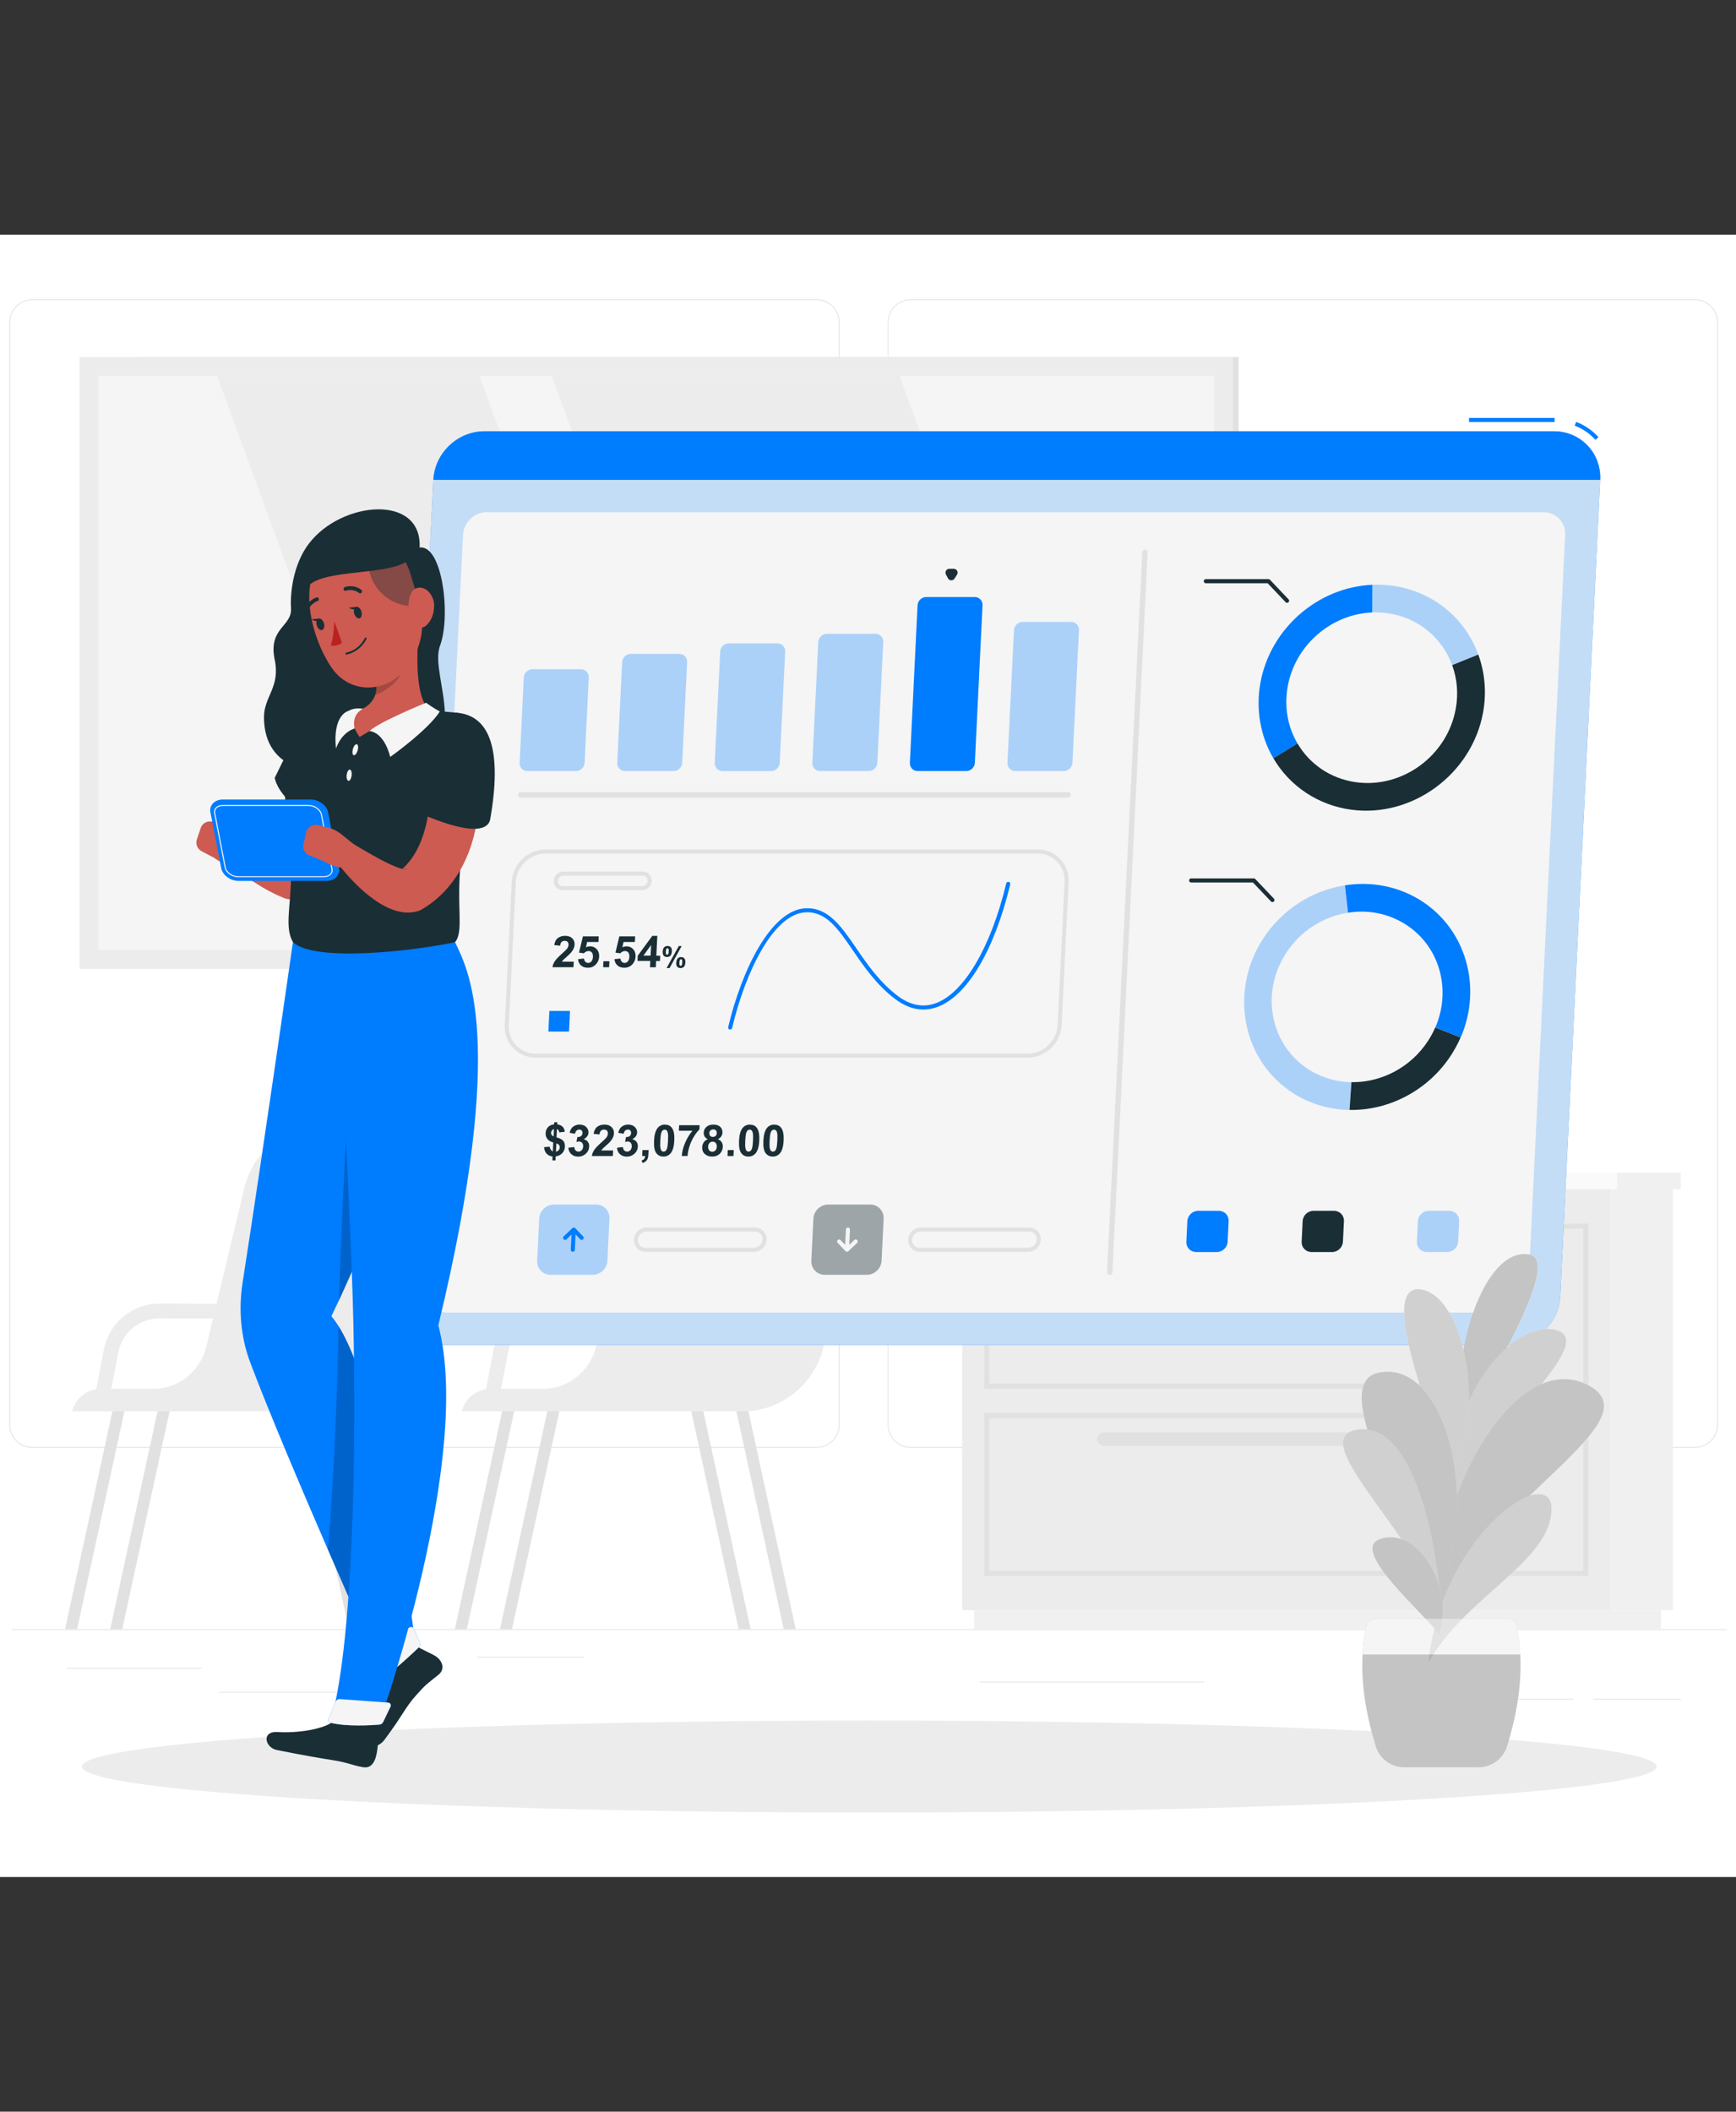 <svg width="296" height="360" viewBox="0 0 296 360" fill="none" xmlns="http://www.w3.org/2000/svg">
<rect x="0" y="0" width="296" height="360" fill="#333333" stroke="none"/>
<g clip-path="url(#clip0_7018_256053)">
<path d="M296 40H0V320H296V40Z" fill="white"/>
<path d="M294.43 277.73H2.02V277.9H294.43V277.73Z" fill="#E7E7E7"/>
<path d="M34.367 284.32H11.438V284.49H34.367V284.32Z" fill="#E7E7E7"/>
<path d="M99.637 282.439H81.367V282.609H99.637V282.439Z" fill="#E7E7E7"/>
<path d="M69.206 288.41H37.406V288.58H69.206V288.41Z" fill="#E7E7E7"/>
<path d="M286.63 289.59H271.68V289.76H286.63V289.59Z" fill="#E7E7E7"/>
<path d="M268.32 289.59H246.18V289.76H268.32V289.59Z" fill="#E7E7E7"/>
<path d="M205.236 286.67H167.066V286.84H205.236V286.67Z" fill="#E7E7E7"/>
<path d="M139.228 246.85H5.528C3.348 246.85 1.578 245.08 1.578 242.9V54.95C1.578 52.77 3.348 51 5.528 51H139.228C141.408 51 143.178 52.77 143.178 54.95V242.89C143.178 245.07 141.408 246.84 139.228 246.84V246.85ZM5.528 51.17C3.448 51.17 1.748 52.87 1.748 54.95V242.89C1.748 244.97 3.448 246.67 5.528 246.67H139.228C141.308 246.67 143.008 244.97 143.008 242.89V54.95C143.008 52.87 141.308 51.17 139.228 51.17H5.528Z" fill="#E7E7E7"/>
<path d="M288.998 246.85H155.298C153.118 246.85 151.348 245.08 151.348 242.9V54.95C151.348 52.77 153.118 51 155.298 51H288.998C291.178 51 292.948 52.77 292.948 54.95V242.89C292.948 245.07 291.178 246.84 288.998 246.84V246.85ZM155.288 51.17C153.208 51.17 151.508 52.87 151.508 54.95V242.89C151.508 244.97 153.208 246.67 155.288 246.67H288.988C291.068 246.67 292.768 244.97 292.768 242.89V54.95C292.768 52.87 291.068 51.17 288.988 51.17H155.288Z" fill="#E7E7E7"/>
<path d="M23.848 165.17L211.188 165.17V60.87L23.848 60.87V165.17Z" fill="#E1E1E1"/>
<path d="M13.558 165.17L210.238 165.17V60.87L13.558 60.87V165.17Z" fill="#ECECEC"/>
<path d="M207.02 161.96V64.09L16.77 64.09V161.96H207.02Z" fill="#F5F5F5"/>
<path d="M129.99 161.96L94.07 64.09H153.35L189.27 161.96H129.99Z" fill="#ECECEC"/>
<path d="M72.928 161.96L37.008 64.09H81.728L117.648 161.96H72.928Z" fill="#ECECEC"/>
<path d="M274.59 274.488H285.25V202.728H274.59V274.488Z" fill="#F0F0F0"/>
<path d="M166.107 277.729H283.207V274.499H166.107V277.729Z" fill="#F0F0F0"/>
<path d="M274.589 202.738H164.059V274.498H274.589V202.738Z" fill="#ECECEC"/>
<path d="M275.69 202.738H286.59V199.918H275.69V202.738Z" fill="#F0F0F0"/>
<path d="M275.699 199.908H162.719V202.728H275.699V199.908Z" fill="#FAFAFA"/>
<path d="M270.83 236.748H167.82V208.588H270.83V236.748ZM168.69 235.878H269.96V209.458H168.69V235.878Z" fill="#E1E1E1"/>
<path d="M270.83 268.649H167.82V240.879H270.83V268.649ZM168.69 267.779H269.96V241.749H168.69V267.779Z" fill="#E1E1E1"/>
<path d="M188.248 214.198H250.398C251.028 214.198 251.548 213.678 251.548 213.048C251.548 212.418 251.028 211.898 250.398 211.898H188.248C187.618 211.898 187.098 212.418 187.098 213.048C187.098 213.678 187.618 214.198 188.248 214.198Z" fill="#E1E1E1"/>
<path d="M188.248 246.488H250.398C251.028 246.488 251.548 245.967 251.548 245.337C251.548 244.707 251.028 244.188 250.398 244.188H188.248C187.618 244.188 187.098 244.707 187.098 245.337C187.098 245.967 187.618 246.488 188.248 246.488Z" fill="#E1E1E1"/>
<path d="M73.166 191.67H55.276C48.906 191.67 43.156 196.25 41.656 202.53L36.926 222.27L27.216 222.24H27.186C22.556 222.24 18.576 225.53 17.706 230.08L16.416 236.84C14.466 237.12 12.786 238.61 12.316 240.59H60.316C66.686 240.59 72.426 236.01 73.926 229.74L80.716 201.39C81.936 196.31 78.326 191.67 73.176 191.67H73.166ZM26.156 236.78H18.976L20.176 230.55C20.816 227.2 23.756 224.76 27.176 224.76H27.206L36.316 224.79L35.166 229.6C34.176 233.75 30.376 236.78 26.156 236.78Z" fill="#ECECEC"/>
<path d="M59.105 240.59H61.156L69.225 277.73H67.175L59.105 240.59Z" fill="#E1E1E1"/>
<path d="M51.406 240.59H53.456L61.526 277.73H59.476L51.406 240.59Z" fill="#E1E1E1"/>
<path d="M21.218 240.59H19.168L11.098 277.73H13.148L21.218 240.59Z" fill="#E1E1E1"/>
<path d="M28.917 240.59H26.867L18.797 277.73H20.847L28.917 240.59Z" fill="#E1E1E1"/>
<path d="M139.62 191.67H121.73C115.36 191.67 109.61 196.25 108.11 202.53L103.38 222.27L93.669 222.24H93.639C89.01 222.24 85.029 225.53 84.159 230.08L82.87 236.84C80.919 237.12 79.24 238.61 78.769 240.59H126.77C133.14 240.59 138.88 236.01 140.38 229.74L147.17 201.39C148.39 196.31 144.78 191.67 139.63 191.67H139.62ZM92.609 236.78H85.43L86.629 230.55C87.269 227.2 90.21 224.76 93.629 224.76H93.659L102.77 224.79L101.62 229.6C100.63 233.75 96.829 236.78 92.609 236.78Z" fill="#ECECEC"/>
<path d="M125.559 240.59H127.609L135.679 277.73H133.629L125.559 240.59Z" fill="#E1E1E1"/>
<path d="M117.867 240.59H119.917L127.987 277.73H125.937L117.867 240.59Z" fill="#E1E1E1"/>
<path d="M87.679 240.59H85.629L77.559 277.73H79.609L87.679 240.59Z" fill="#E1E1E1"/>
<path d="M95.37 240.59H93.32L85.25 277.73H87.3L95.37 240.59Z" fill="#E1E1E1"/>
<path d="M224.5 199.878H257.93L260.65 170.068H227.21L224.5 199.878Z" fill="#ECECEC"/>
<path d="M223.359 199.878H256.799L259.509 170.068H226.069L223.359 199.878Z" fill="#F0F0F0"/>
<path d="M253.801 196.579L255.911 173.369H229.071L226.961 196.579H253.801Z" fill="#F5F5F5"/>
<path d="M216.746 178.107L214.766 199.877H230.796L232.776 178.107H216.746Z" fill="#ECECEC"/>
<path d="M215.917 178.107L213.938 199.877H229.967L231.947 178.107H215.917Z" fill="#F0F0F0"/>
<path d="M218.106 180.518L216.566 197.468H227.776L229.316 180.518H218.106Z" fill="#F5F5F5"/>
<path d="M148.219 309C222.363 309 282.469 305.49 282.469 301.16C282.469 296.83 222.363 293.32 148.219 293.32C74.075 293.32 13.969 296.83 13.969 301.16C13.969 305.49 74.075 309 148.219 309Z" fill="#ECECEC"/>
<path d="M257.35 229.28H74.95C70.4 229.28 66.86 225.56 67.08 221L73.89 81.799C74.11 77.249 78.02 73.519 82.57 73.519H264.97C269.52 73.519 273.06 77.24 272.84 81.799L266.03 221C265.81 225.55 261.9 229.28 257.35 229.28Z" fill="#007CFF"/>
<g opacity="0.8">
<path d="M257.35 229.28H74.95C70.4 229.28 66.86 225.56 67.08 221L73.89 81.799C74.11 77.249 78.02 73.519 82.57 73.519H264.97C269.52 73.519 273.06 77.24 272.84 81.799L266.03 221C265.81 225.55 261.9 229.28 257.35 229.28Z" fill="#F5F5F5"/>
</g>
<path d="M272.04 74.99C271.07 73.92 269.85 73.08 268.5 72.57L268.75 71.92C270.2 72.48 271.51 73.38 272.55 74.52L272.04 74.99Z" fill="#007CFF"/>
<path d="M265.07 71.25H250.48V71.94H265.07V71.25Z" fill="#007CFF"/>
<path d="M264.981 73.529H82.571C78.021 73.529 74.111 77.249 73.891 81.809H272.841C273.061 77.259 269.521 73.529 264.971 73.529H264.981Z" fill="#007CFF"/>
<path d="M72.649 219.9L78.949 91.19C79.049 89.06 80.869 87.32 82.999 87.32H263.189C265.319 87.32 266.969 89.05 266.869 91.19L260.569 219.9C260.469 222.03 258.649 223.77 256.519 223.77H76.329C74.199 223.77 72.549 222.04 72.649 219.9Z" fill="#F5F5F5"/>
<g opacity="0.3">
<path d="M98.21 131.45H89.93C89.159 131.45 88.559 130.82 88.6 130.05L89.309 115.49C89.35 114.72 90.01 114.09 90.779 114.09H99.059C99.829 114.09 100.43 114.72 100.39 115.49L99.68 130.05C99.639 130.82 98.98 131.45 98.21 131.45Z" fill="#007CFF"/>
</g>
<g opacity="0.3">
<path d="M114.85 131.45H106.57C105.8 131.45 105.2 130.82 105.24 130.05L106.08 112.88C106.12 112.11 106.78 111.48 107.55 111.48H115.83C116.6 111.48 117.2 112.11 117.16 112.88L116.32 130.05C116.28 130.82 115.62 131.45 114.85 131.45Z" fill="#007CFF"/>
</g>
<g opacity="0.3">
<path d="M131.479 131.452H123.199C122.429 131.452 121.829 130.822 121.869 130.052L122.799 111.082C122.839 110.312 123.499 109.682 124.269 109.682H132.549C133.319 109.682 133.919 110.312 133.879 111.082L132.949 130.052C132.909 130.822 132.249 131.452 131.479 131.452Z" fill="#007CFF"/>
</g>
<g opacity="0.3">
<path d="M148.12 131.451H139.84C139.07 131.451 138.47 130.821 138.51 130.051L139.52 109.451C139.56 108.681 140.22 108.051 140.99 108.051H149.27C150.04 108.051 150.64 108.681 150.6 109.451L149.59 130.051C149.55 130.821 148.89 131.451 148.12 131.451Z" fill="#007CFF"/>
</g>
<path d="M164.749 131.451H156.469C155.699 131.451 155.099 130.821 155.139 130.051L156.449 103.181C156.489 102.411 157.149 101.781 157.919 101.781H166.199C166.969 101.781 167.569 102.411 167.529 103.181L166.219 130.051C166.179 130.821 165.519 131.451 164.749 131.451Z" fill="#007CFF"/>
<path d="M162.758 98.631L163.178 97.961C163.448 97.531 163.138 96.971 162.628 96.971H161.858C161.368 96.971 161.058 97.491 161.288 97.921L161.638 98.591C161.868 99.031 162.498 99.051 162.758 98.631Z" fill="#1A2E35"/>
<g opacity="0.3">
<path d="M181.389 131.451H173.109C172.339 131.451 171.739 130.821 171.779 130.051L172.889 107.421C172.929 106.651 173.589 106.021 174.359 106.021H182.639C183.409 106.021 184.009 106.651 183.969 107.421L182.859 130.051C182.819 130.821 182.159 131.451 181.389 131.451Z" fill="#007CFF"/>
</g>
<g opacity="0.1">
<path d="M182.108 135.971H88.769C88.519 135.971 88.319 135.761 88.329 135.511C88.338 135.261 88.558 135.051 88.808 135.051H182.148C182.398 135.051 182.598 135.261 182.588 135.511C182.578 135.761 182.358 135.971 182.108 135.971Z" fill="#1A2E35"/>
</g>
<g opacity="0.1">
<path d="M188.758 216.921L194.768 94.151C194.778 93.911 194.988 93.711 195.228 93.711H195.268C195.508 93.711 195.698 93.911 195.688 94.151L189.678 216.921C189.668 217.161 189.458 217.361 189.218 217.361H189.178C188.938 217.361 188.748 217.161 188.758 216.921Z" fill="#1A2E35"/>
</g>
<path d="M219.569 117.021C218.929 120.551 219.589 123.961 221.229 126.741L217.119 129.271C214.879 125.451 214.099 120.891 214.909 116.401C216.589 107.171 224.689 100.091 234.009 99.691L233.979 104.411C227.039 104.691 220.859 109.911 219.559 117.021H219.569Z" fill="#007CFF"/>
<g opacity="0.3">
<path d="M252.058 111.591L247.598 113.391C245.908 108.751 241.808 105.241 236.508 104.531C235.658 104.421 234.818 104.381 233.988 104.411L234.018 99.691C235.148 99.641 236.258 99.691 237.368 99.841C244.138 100.751 249.758 105.241 252.058 111.591Z" fill="#007CFF"/>
</g>
<path d="M252.871 121.48C250.961 131.96 240.821 139.44 230.411 138.04C224.811 137.29 219.941 134.08 217.121 129.27L221.231 126.74C223.281 130.24 226.861 132.77 231.261 133.36C239.171 134.42 246.761 128.82 248.211 120.86C248.691 118.23 248.441 115.67 247.601 113.39L252.061 111.59C253.201 114.72 253.481 118.13 252.871 121.48Z" fill="#1A2E35"/>
<path d="M219.46 102.77C219.37 102.77 219.28 102.73 219.21 102.66L216.14 99.43H205.6C205.41 99.43 205.25 99.281 205.25 99.081C205.25 98.88 205.4 98.731 205.6 98.731H216.29C216.38 98.731 216.48 98.77 216.54 98.841L219.71 102.18C219.84 102.32 219.84 102.54 219.7 102.67C219.63 102.73 219.55 102.77 219.46 102.77Z" fill="#1A2E35"/>
<path d="M239.508 157.499C236.548 155.659 233.118 155.069 229.838 155.599L229.328 150.929C233.838 150.219 238.378 151.109 242.148 153.449C249.888 158.249 252.818 168.179 249.058 176.869L244.728 175.179C247.538 168.709 245.478 161.199 239.518 157.499H239.508Z" fill="#007CFF"/>
<path d="M230.109 189.22L230.429 184.49C235.439 184.57 240.489 182.05 243.489 177.45C243.969 176.71 244.379 175.95 244.709 175.18L249.039 176.87C248.589 177.92 248.039 178.92 247.419 179.89C243.589 185.78 236.969 189.35 230.109 189.22Z" fill="#1A2E35"/>
<g opacity="0.3">
<path d="M220.659 186.47C211.869 181.02 209.479 169.08 215.369 160.02C218.539 155.14 223.649 151.81 229.319 150.93L229.829 155.6C225.699 156.25 221.789 158.63 219.299 162.46C214.819 169.34 216.609 178.28 223.289 182.42C225.499 183.79 227.959 184.46 230.429 184.5L230.109 189.23C226.729 189.17 223.469 188.22 220.659 186.48V186.47Z" fill="#007CFF"/>
</g>
<path d="M216.96 153.79C216.87 153.79 216.78 153.75 216.71 153.68L213.64 150.45H203.1C202.91 150.45 202.75 150.3 202.75 150.1C202.75 149.9 202.9 149.75 203.1 149.75H213.79C213.88 149.75 213.98 149.79 214.04 149.86L217.21 153.2C217.34 153.34 217.34 153.56 217.2 153.69C217.13 153.75 217.05 153.79 216.96 153.79Z" fill="#1A2E35"/>
<path d="M207.81 206.42H204.3C203.33 206.42 202.5 207.21 202.45 208.18L202.28 211.69C202.23 212.66 202.99 213.45 203.96 213.45H207.47C208.44 213.45 209.27 212.66 209.32 211.69L209.49 208.18C209.54 207.21 208.78 206.42 207.81 206.42Z" fill="#007CFF"/>
<path d="M227.47 206.42H223.96C222.99 206.42 222.16 207.21 222.11 208.18L221.94 211.69C221.89 212.66 222.65 213.45 223.62 213.45H227.13C228.1 213.45 228.93 212.66 228.98 211.69L229.15 208.18C229.2 207.21 228.44 206.42 227.47 206.42Z" fill="#1A2E35"/>
<g opacity="0.3">
<path d="M247.118 206.42H243.608C242.638 206.42 241.808 207.21 241.758 208.18L241.588 211.69C241.538 212.66 242.298 213.45 243.268 213.45H246.778C247.748 213.45 248.578 212.66 248.628 211.69L248.798 208.18C248.848 207.21 248.088 206.42 247.118 206.42Z" fill="#007CFF"/>
</g>
<path d="M97.829 163.941L97.779 164.891H94.199C94.259 164.531 94.389 164.191 94.599 163.871C94.809 163.551 95.209 163.121 95.809 162.591C96.289 162.161 96.589 161.871 96.699 161.721C96.849 161.511 96.929 161.301 96.939 161.101C96.949 160.871 96.899 160.701 96.779 160.571C96.659 160.451 96.499 160.391 96.279 160.391C96.059 160.391 95.889 160.451 95.759 160.581C95.629 160.711 95.539 160.921 95.509 161.221L94.499 161.121C94.589 160.561 94.799 160.151 95.129 159.911C95.459 159.671 95.869 159.541 96.349 159.541C96.879 159.541 97.279 159.681 97.569 159.961C97.859 160.241 97.989 160.601 97.969 161.021C97.959 161.261 97.899 161.491 97.809 161.711C97.709 161.931 97.569 162.151 97.369 162.391C97.239 162.551 96.999 162.771 96.669 163.071C96.339 163.371 96.119 163.561 96.029 163.661C95.939 163.761 95.859 163.851 95.809 163.941H97.839H97.829Z" fill="#1A2E35"/>
<path d="M98.559 163.521L99.579 163.411C99.599 163.641 99.669 163.821 99.809 163.961C99.949 164.091 100.109 164.161 100.289 164.161C100.499 164.161 100.689 164.071 100.839 163.901C100.999 163.731 101.079 163.471 101.099 163.121C101.119 162.791 101.049 162.551 100.919 162.381C100.779 162.221 100.589 162.131 100.359 162.131C100.069 162.131 99.799 162.261 99.549 162.521L98.729 162.401L99.389 159.631H102.089L102.039 160.591H100.109L99.909 161.501C100.139 161.391 100.379 161.331 100.619 161.331C101.069 161.331 101.449 161.491 101.749 161.821C102.049 162.151 102.189 162.581 102.159 163.101C102.139 163.541 101.989 163.931 101.719 164.271C101.349 164.741 100.859 164.981 100.239 164.981C99.749 164.981 99.349 164.851 99.059 164.581C98.759 164.321 98.599 163.961 98.559 163.511V163.521Z" fill="#1A2E35"/>
<path d="M102.84 164.891L102.89 163.871H103.91L103.86 164.891H102.84Z" fill="#1A2E35"/>
<path d="M104.77 163.521L105.79 163.411C105.81 163.641 105.88 163.821 106.02 163.961C106.16 164.091 106.32 164.161 106.5 164.161C106.71 164.161 106.9 164.071 107.05 163.901C107.21 163.731 107.29 163.471 107.31 163.121C107.33 162.791 107.26 162.551 107.13 162.381C106.99 162.221 106.8 162.131 106.57 162.131C106.28 162.131 106.01 162.261 105.76 162.521L104.94 162.401L105.6 159.631H108.3L108.25 160.591H106.32L106.12 161.501C106.35 161.391 106.59 161.331 106.83 161.331C107.28 161.331 107.66 161.491 107.96 161.821C108.26 162.151 108.4 162.581 108.37 163.101C108.35 163.541 108.2 163.931 107.93 164.271C107.56 164.741 107.07 164.981 106.45 164.981C105.96 164.981 105.56 164.851 105.27 164.581C104.97 164.321 104.81 163.961 104.77 163.511V163.521Z" fill="#1A2E35"/>
<path d="M110.829 164.891L110.879 163.821H108.699L108.739 162.931L111.219 159.551H112.079L111.909 162.931H112.569L112.529 163.831H111.869L111.819 164.901H110.829V164.891ZM110.929 162.921L111.019 161.101L109.709 162.921H110.929Z" fill="#1A2E35"/>
<path d="M112.999 162.211C113.019 161.891 113.099 161.651 113.239 161.501C113.389 161.351 113.579 161.271 113.819 161.271C114.059 161.271 114.259 161.351 114.389 161.501C114.519 161.651 114.579 161.891 114.559 162.211C114.539 162.531 114.459 162.761 114.319 162.921C114.169 163.071 113.979 163.151 113.739 163.151C113.499 163.151 113.299 163.071 113.169 162.921C113.039 162.771 112.979 162.531 112.989 162.211H112.999ZM113.529 162.211C113.519 162.441 113.529 162.601 113.589 162.671C113.629 162.731 113.679 162.761 113.749 162.761C113.819 162.761 113.879 162.731 113.919 162.671C113.979 162.591 114.009 162.441 114.019 162.211C114.029 161.981 114.019 161.821 113.969 161.751C113.929 161.691 113.879 161.661 113.799 161.661C113.719 161.661 113.669 161.691 113.629 161.751C113.569 161.831 113.539 161.981 113.529 162.221V162.211ZM114.159 165.031H113.659L115.739 161.281H116.229L114.169 165.031H114.159ZM115.309 164.101C115.329 163.781 115.409 163.551 115.549 163.391C115.699 163.241 115.889 163.161 116.129 163.161C116.369 163.161 116.559 163.241 116.689 163.391C116.819 163.541 116.879 163.781 116.859 164.101C116.839 164.421 116.759 164.661 116.619 164.811C116.469 164.961 116.279 165.041 116.039 165.041C115.799 165.041 115.599 164.961 115.469 164.811C115.339 164.661 115.279 164.421 115.299 164.101H115.309ZM115.839 164.101C115.829 164.331 115.839 164.491 115.899 164.561C115.939 164.621 115.989 164.651 116.059 164.651C116.129 164.651 116.189 164.621 116.229 164.561C116.289 164.481 116.319 164.331 116.329 164.091C116.339 163.861 116.329 163.701 116.279 163.631C116.239 163.571 116.189 163.541 116.109 163.541C116.029 163.541 115.979 163.571 115.939 163.631C115.879 163.711 115.849 163.861 115.839 164.091V164.101Z" fill="#1A2E35"/>
<path d="M124.501 175.52C124.501 175.52 124.451 175.52 124.421 175.52C124.231 175.48 124.121 175.29 124.161 175.1C126.501 165.26 131.471 155.18 137.281 154.85C141.191 154.63 143.421 157.89 146.011 161.67C147.871 164.39 149.991 167.47 153.081 169.79C155.211 171.39 157.391 171.81 159.551 171.03C164.361 169.29 168.971 161.47 171.571 150.6C171.611 150.41 171.801 150.3 171.991 150.34C172.181 150.38 172.291 150.57 172.251 150.76C169.551 162.02 164.901 169.84 159.791 171.68C157.401 172.54 155.001 172.09 152.671 170.34C149.481 167.95 147.341 164.82 145.441 162.05C142.871 158.3 140.841 155.34 137.321 155.53C131.861 155.84 127.111 165.65 124.831 175.25C124.791 175.41 124.651 175.52 124.491 175.52H124.501Z" fill="#007CFF"/>
<g opacity="0.1">
<path d="M175.231 180.31H91.341C89.871 180.31 88.501 179.73 87.501 178.68C86.501 177.63 85.991 176.24 86.061 174.76L87.251 150.34C87.401 147.3 89.991 144.82 93.041 144.82H176.931C178.401 144.82 179.771 145.4 180.771 146.45C181.771 147.5 182.281 148.89 182.211 150.37L181.021 174.79C180.871 177.83 178.281 180.31 175.231 180.31ZM93.041 145.52C90.361 145.52 88.081 147.7 87.951 150.38L86.761 174.8C86.701 176.09 87.141 177.3 88.011 178.21C88.881 179.12 90.061 179.62 91.351 179.62H175.241C177.921 179.62 180.201 177.44 180.331 174.76L181.521 150.34C181.581 149.05 181.141 147.84 180.271 146.93C179.401 146.02 178.221 145.52 176.931 145.52H93.041Z" fill="#1A2E35"/>
</g>
<g opacity="0.1">
<path d="M109.492 151.75H95.942C95.522 151.75 95.122 151.58 94.832 151.28C94.542 150.98 94.392 150.58 94.412 150.15C94.452 149.29 95.192 148.58 96.052 148.58H109.602C110.022 148.58 110.422 148.75 110.712 149.05C111.002 149.35 111.152 149.75 111.132 150.18C111.092 151.04 110.352 151.75 109.492 151.75ZM96.062 149.28C95.572 149.28 95.132 149.7 95.112 150.19C95.102 150.42 95.182 150.64 95.342 150.81C95.502 150.97 95.712 151.07 95.942 151.07H109.492C109.982 151.07 110.422 150.65 110.442 150.16C110.452 149.93 110.372 149.71 110.212 149.54C110.052 149.38 109.842 149.28 109.612 149.28H96.062Z" fill="#1A2E35"/>
</g>
<path d="M97.19 172.34H93.67L93.5 175.86H97.02L97.19 172.34Z" fill="#007CFF"/>
<g opacity="0.3">
<path d="M101.049 217.33H93.869C92.549 217.33 91.519 216.25 91.589 214.93L91.939 207.75C91.999 206.43 93.139 205.35 94.459 205.35H101.639C102.959 205.35 103.989 206.43 103.919 207.75L103.569 214.93C103.509 216.25 102.369 217.33 101.049 217.33Z" fill="#007CFF"/>
</g>
<g opacity="0.1">
<path d="M128.569 213.409H110.069C109.519 213.409 108.999 213.189 108.629 212.799C108.249 212.399 108.059 211.879 108.089 211.329C108.149 210.199 109.109 209.279 110.239 209.279H128.739C129.289 209.279 129.809 209.499 130.179 209.889C130.559 210.289 130.749 210.809 130.719 211.359C130.659 212.489 129.699 213.409 128.569 213.409ZM110.229 209.959C109.459 209.959 108.799 210.589 108.769 211.359C108.749 211.719 108.879 212.069 109.119 212.319C109.359 212.579 109.699 212.719 110.059 212.719H128.559C129.329 212.719 129.989 212.089 130.019 211.319C130.039 210.959 129.909 210.609 129.669 210.359C129.429 210.099 129.089 209.959 128.729 209.959H110.229Z" fill="#1A2E35"/>
</g>
<path d="M97.671 213.41C97.671 213.41 97.661 213.41 97.651 213.41C97.461 213.41 97.311 213.24 97.321 213.05L97.471 209.98C97.471 209.79 97.641 209.62 97.831 209.65C98.021 209.65 98.171 209.82 98.161 210.01L98.011 213.08C98.011 213.27 97.851 213.41 97.661 213.41H97.671Z" fill="#007CFF"/>
<path d="M96.35 211.38C96.26 211.38 96.17 211.34 96.1 211.27C95.97 211.13 95.97 210.91 96.11 210.78L97.59 209.37C97.66 209.31 97.74 209.27 97.84 209.27C97.93 209.27 98.02 209.31 98.08 209.38L99.43 210.79C99.56 210.93 99.56 211.15 99.42 211.28C99.28 211.41 99.06 211.41 98.93 211.27L97.82 210.11L96.59 211.29C96.52 211.35 96.44 211.39 96.35 211.39V211.38Z" fill="#007CFF"/>
<path d="M94.262 196.29L94.332 194.77C93.862 194.63 93.522 194.43 93.312 194.15C93.102 193.88 93.012 193.54 93.032 193.15C93.052 192.75 93.192 192.42 93.452 192.15C93.712 191.88 94.062 191.72 94.482 191.68L94.502 191.32H95.032L95.012 191.68C95.392 191.73 95.692 191.86 95.912 192.07C96.132 192.28 96.262 192.58 96.302 192.94L95.372 193.06C95.332 192.77 95.192 192.58 94.962 192.48L94.892 193.9C95.462 194.06 95.852 194.26 96.052 194.51C96.252 194.76 96.342 195.08 96.322 195.48C96.302 195.92 96.152 196.29 95.872 196.59C95.592 196.89 95.212 197.08 94.742 197.14L94.712 197.82H94.182L94.212 197.16C93.792 197.11 93.462 196.95 93.212 196.69C92.962 196.43 92.812 196.06 92.762 195.58L93.712 195.48C93.742 195.67 93.802 195.84 93.902 195.98C94.002 196.12 94.112 196.22 94.242 196.29H94.262ZM94.452 192.47C94.302 192.52 94.192 192.6 94.102 192.72C94.012 192.84 93.962 192.97 93.952 193.11C93.952 193.24 93.982 193.36 94.052 193.47C94.122 193.58 94.242 193.67 94.392 193.74L94.452 192.48V192.47ZM94.792 196.34C94.972 196.31 95.132 196.22 95.252 196.09C95.372 195.96 95.432 195.8 95.442 195.62C95.442 195.46 95.412 195.32 95.322 195.2C95.232 195.08 95.082 194.99 94.862 194.93L94.792 196.35V196.34Z" fill="#1A2E35"/>
<path d="M96.93 195.671L97.92 195.551C97.94 195.801 98.01 195.991 98.15 196.131C98.28 196.261 98.45 196.331 98.64 196.331C98.85 196.331 99.03 196.251 99.18 196.091C99.33 195.931 99.42 195.711 99.43 195.441C99.44 195.181 99.38 194.981 99.25 194.831C99.12 194.681 98.95 194.601 98.76 194.601C98.63 194.601 98.47 194.631 98.29 194.681L98.44 193.851C98.72 193.851 98.93 193.801 99.08 193.671C99.23 193.541 99.31 193.371 99.32 193.161C99.32 192.981 99.28 192.841 99.18 192.731C99.08 192.621 98.94 192.571 98.76 192.571C98.58 192.571 98.43 192.631 98.3 192.751C98.17 192.871 98.09 193.051 98.05 193.281L97.12 193.121C97.2 192.801 97.31 192.541 97.45 192.351C97.59 192.161 97.78 192.011 98.03 191.891C98.28 191.771 98.54 191.721 98.83 191.721C99.33 191.721 99.73 191.881 100.01 192.201C100.25 192.461 100.36 192.761 100.34 193.091C100.32 193.561 100.04 193.931 99.52 194.211C99.82 194.281 100.06 194.421 100.23 194.651C100.4 194.881 100.48 195.151 100.46 195.481C100.44 195.951 100.25 196.351 99.89 196.681C99.53 197.011 99.1 197.181 98.59 197.181C98.11 197.181 97.71 197.041 97.41 196.761C97.1 196.481 96.94 196.121 96.91 195.671H96.93Z" fill="#1A2E35"/>
<path d="M104.54 196.131L104.49 197.081H100.91C100.97 196.721 101.1 196.381 101.31 196.061C101.52 195.741 101.92 195.311 102.52 194.781C103 194.351 103.3 194.061 103.41 193.911C103.56 193.701 103.64 193.491 103.65 193.281C103.66 193.051 103.61 192.881 103.49 192.751C103.37 192.631 103.21 192.571 102.99 192.571C102.77 192.571 102.6 192.631 102.47 192.761C102.34 192.891 102.25 193.101 102.22 193.401L101.21 193.301C101.3 192.741 101.51 192.341 101.84 192.091C102.17 191.841 102.58 191.721 103.06 191.721C103.59 191.721 103.99 191.861 104.28 192.151C104.57 192.431 104.7 192.791 104.68 193.211C104.67 193.451 104.61 193.681 104.52 193.901C104.42 194.121 104.27 194.341 104.08 194.581C103.95 194.741 103.71 194.961 103.38 195.261C103.04 195.561 102.83 195.751 102.74 195.851C102.65 195.951 102.57 196.041 102.52 196.131H104.55H104.54Z" fill="#1A2E35"/>
<path d="M105.223 195.671L106.213 195.551C106.233 195.801 106.303 195.991 106.443 196.131C106.573 196.261 106.743 196.331 106.933 196.331C107.143 196.331 107.323 196.251 107.473 196.091C107.623 195.931 107.713 195.711 107.723 195.441C107.733 195.181 107.673 194.981 107.543 194.831C107.413 194.681 107.243 194.601 107.053 194.601C106.923 194.601 106.763 194.631 106.583 194.681L106.733 193.851C107.013 193.851 107.223 193.801 107.373 193.671C107.523 193.541 107.603 193.371 107.613 193.161C107.613 192.981 107.573 192.841 107.473 192.731C107.373 192.621 107.233 192.571 107.053 192.571C106.873 192.571 106.723 192.631 106.593 192.751C106.463 192.871 106.383 193.051 106.343 193.281L105.413 193.121C105.493 192.801 105.603 192.541 105.743 192.351C105.883 192.161 106.073 192.011 106.323 191.891C106.573 191.771 106.833 191.721 107.123 191.721C107.623 191.721 108.023 191.881 108.303 192.201C108.543 192.461 108.653 192.761 108.633 193.091C108.613 193.561 108.333 193.931 107.813 194.211C108.113 194.281 108.353 194.421 108.523 194.651C108.693 194.881 108.773 195.151 108.753 195.481C108.733 195.951 108.543 196.351 108.183 196.681C107.823 197.011 107.393 197.181 106.883 197.181C106.403 197.181 106.003 197.041 105.703 196.761C105.393 196.481 105.233 196.121 105.203 195.671H105.223Z" fill="#1A2E35"/>
<path d="M109.571 196.061H110.591L110.551 196.791C110.541 197.091 110.501 197.321 110.441 197.491C110.381 197.661 110.281 197.821 110.131 197.951C109.981 198.091 109.801 198.191 109.571 198.271L109.391 197.851C109.601 197.781 109.751 197.691 109.841 197.571C109.931 197.451 109.991 197.291 110.001 197.081H109.501L109.551 196.061H109.571Z" fill="#1A2E35"/>
<path d="M113.383 191.731C113.903 191.731 114.293 191.911 114.563 192.281C114.893 192.721 115.023 193.441 114.973 194.451C114.923 195.461 114.713 196.181 114.343 196.621C114.033 196.981 113.623 197.171 113.113 197.171C112.603 197.171 112.183 196.971 111.893 196.571C111.593 196.171 111.473 195.461 111.523 194.441C111.573 193.441 111.783 192.711 112.153 192.271C112.463 191.911 112.873 191.721 113.383 191.721V191.731ZM113.343 192.581C113.223 192.581 113.103 192.621 113.003 192.701C112.903 192.781 112.823 192.921 112.753 193.121C112.673 193.381 112.613 193.831 112.583 194.451C112.553 195.071 112.563 195.511 112.613 195.741C112.663 195.971 112.733 196.131 112.823 196.211C112.913 196.291 113.023 196.331 113.143 196.331C113.263 196.331 113.383 196.291 113.483 196.211C113.583 196.131 113.663 195.991 113.733 195.791C113.813 195.531 113.873 195.081 113.903 194.461C113.933 193.841 113.923 193.401 113.873 193.171C113.823 192.941 113.753 192.781 113.663 192.701C113.573 192.621 113.463 192.581 113.343 192.581Z" fill="#1A2E35"/>
<path d="M115.75 192.77L115.8 191.82H119.29L119.25 192.56C118.95 192.84 118.63 193.25 118.31 193.78C117.99 194.31 117.73 194.88 117.55 195.47C117.36 196.07 117.26 196.6 117.24 197.07H116.25C116.3 196.33 116.49 195.58 116.82 194.82C117.14 194.05 117.56 193.37 118.07 192.77H115.75Z" fill="#1A2E35"/>
<path d="M120.69 194.201C120.43 194.091 120.25 193.941 120.14 193.741C120.03 193.541 119.98 193.331 119.99 193.101C120.01 192.701 120.16 192.371 120.45 192.111C120.74 191.851 121.14 191.721 121.65 191.721C122.16 191.721 122.54 191.851 122.81 192.111C123.08 192.371 123.2 192.701 123.18 193.101C123.17 193.351 123.09 193.571 122.96 193.761C122.82 193.951 122.63 194.101 122.4 194.201C122.69 194.321 122.91 194.491 123.05 194.721C123.19 194.951 123.26 195.211 123.24 195.511C123.22 196.001 123.04 196.401 122.71 196.711C122.38 197.021 121.96 197.171 121.43 197.171C120.95 197.171 120.55 197.041 120.24 196.791C119.87 196.491 119.7 196.081 119.73 195.551C119.74 195.261 119.83 195.001 119.98 194.761C120.13 194.521 120.37 194.331 120.68 194.201H120.69ZM120.74 195.451C120.73 195.731 120.79 195.951 120.92 196.111C121.06 196.271 121.23 196.351 121.45 196.351C121.67 196.351 121.84 196.271 121.98 196.121C122.13 195.971 122.21 195.751 122.22 195.461C122.23 195.211 122.17 195.011 122.04 194.861C121.91 194.711 121.73 194.631 121.52 194.631C121.27 194.631 121.08 194.721 120.95 194.891C120.82 195.061 120.75 195.251 120.74 195.451ZM120.95 193.171C120.95 193.371 120.99 193.531 121.1 193.651C121.21 193.771 121.36 193.821 121.55 193.821C121.74 193.821 121.9 193.761 122.02 193.651C122.14 193.531 122.21 193.381 122.22 193.171C122.22 192.981 122.18 192.831 122.07 192.711C121.96 192.591 121.81 192.541 121.62 192.541C121.43 192.541 121.26 192.601 121.14 192.711C121.02 192.831 120.95 192.981 120.94 193.171H120.95Z" fill="#1A2E35"/>
<path d="M124.043 197.081L124.093 196.061H125.113L125.063 197.081H124.043Z" fill="#1A2E35"/>
<path d="M127.871 191.731C128.391 191.731 128.781 191.911 129.051 192.281C129.381 192.721 129.511 193.441 129.461 194.451C129.411 195.461 129.201 196.181 128.831 196.621C128.521 196.981 128.111 197.171 127.601 197.171C127.091 197.171 126.671 196.971 126.381 196.571C126.081 196.171 125.961 195.461 126.011 194.441C126.061 193.441 126.271 192.711 126.641 192.271C126.951 191.911 127.361 191.721 127.871 191.721V191.731ZM127.831 192.581C127.711 192.581 127.591 192.621 127.491 192.701C127.391 192.781 127.311 192.921 127.241 193.121C127.161 193.381 127.101 193.831 127.071 194.451C127.041 195.071 127.051 195.511 127.101 195.741C127.151 195.971 127.221 196.131 127.311 196.211C127.401 196.291 127.511 196.331 127.631 196.331C127.751 196.331 127.871 196.291 127.971 196.211C128.071 196.131 128.151 195.991 128.221 195.791C128.301 195.531 128.361 195.081 128.391 194.461C128.421 193.841 128.411 193.401 128.361 193.171C128.311 192.941 128.241 192.781 128.151 192.701C128.061 192.621 127.951 192.581 127.831 192.581Z" fill="#1A2E35"/>
<path d="M132.023 191.731C132.543 191.731 132.933 191.911 133.203 192.281C133.533 192.721 133.663 193.441 133.613 194.451C133.563 195.461 133.353 196.181 132.983 196.621C132.673 196.981 132.263 197.171 131.753 197.171C131.243 197.171 130.823 196.971 130.533 196.571C130.233 196.171 130.113 195.461 130.163 194.441C130.213 193.441 130.423 192.711 130.793 192.271C131.103 191.911 131.513 191.721 132.023 191.721V191.731ZM131.983 192.581C131.863 192.581 131.743 192.621 131.643 192.701C131.543 192.781 131.463 192.921 131.393 193.121C131.313 193.381 131.253 193.831 131.223 194.451C131.193 195.071 131.203 195.511 131.253 195.741C131.303 195.971 131.373 196.131 131.463 196.211C131.553 196.291 131.663 196.331 131.783 196.331C131.903 196.331 132.023 196.291 132.123 196.211C132.223 196.131 132.303 195.991 132.373 195.791C132.453 195.531 132.513 195.081 132.543 194.461C132.573 193.841 132.563 193.401 132.513 193.171C132.463 192.941 132.393 192.781 132.303 192.701C132.213 192.621 132.103 192.581 131.983 192.581Z" fill="#1A2E35"/>
<g opacity="0.4">
<path d="M148.388 205.35H141.208C139.888 205.35 138.758 206.43 138.688 207.75L138.338 214.93C138.278 216.25 139.298 217.33 140.618 217.33H147.798C149.118 217.33 150.248 216.25 150.318 214.93L150.668 207.75C150.728 206.43 149.708 205.35 148.388 205.35Z" fill="#1A2E35"/>
</g>
<g opacity="0.1">
<path d="M175.319 213.409H156.819C156.269 213.409 155.749 213.189 155.379 212.799C154.999 212.399 154.809 211.879 154.839 211.329C154.899 210.199 155.859 209.279 156.989 209.279H175.489C176.039 209.279 176.559 209.499 176.929 209.889C177.309 210.289 177.499 210.809 177.469 211.359C177.409 212.489 176.449 213.409 175.319 213.409ZM156.979 209.959C156.209 209.959 155.549 210.589 155.519 211.359C155.499 211.719 155.629 212.069 155.869 212.319C156.109 212.579 156.449 212.719 156.809 212.719H175.309C176.079 212.719 176.739 212.089 176.769 211.319C176.789 210.959 176.659 210.609 176.419 210.359C176.179 210.099 175.839 209.959 175.479 209.959H156.979Z" fill="#1A2E35"/>
</g>
<path d="M144.436 213.029C144.436 213.029 144.426 213.029 144.416 213.029C144.226 213.029 144.076 212.859 144.086 212.669L144.236 209.599C144.236 209.409 144.406 209.249 144.596 209.269C144.786 209.269 144.936 209.439 144.926 209.629L144.776 212.699C144.776 212.889 144.616 213.029 144.426 213.029H144.436Z" fill="#F5F5F5"/>
<path d="M144.417 213.409C144.327 213.409 144.237 213.369 144.177 213.299L142.827 211.889C142.697 211.749 142.697 211.529 142.837 211.399C142.977 211.269 143.197 211.269 143.327 211.409L144.437 212.569L145.667 211.389C145.807 211.259 146.027 211.259 146.157 211.399C146.287 211.539 146.287 211.759 146.147 211.889L144.667 213.299C144.607 213.359 144.517 213.399 144.427 213.399L144.417 213.409Z" fill="#F5F5F5"/>
<path d="M52.739 92.579C49.949 96.189 49.459 101.159 49.619 103.699C49.809 106.859 45.699 106.999 46.839 112.479C47.829 117.229 44.939 118.739 45.009 122.429C45.159 131.049 52.889 133.599 67.319 131.049C81.749 128.499 73.079 115.329 75.009 110.149C76.939 104.969 75.409 92.799 71.549 93.349C71.979 84.189 58.309 85.389 52.749 92.579H52.739Z" fill="#1A2E35"/>
<path d="M57.616 131.35C57.516 133.1 57.336 134.68 57.096 136.33C56.856 137.96 56.566 139.59 56.206 141.22C55.846 142.85 55.416 144.47 54.906 146.1C54.386 147.73 53.776 149.35 53.016 150.98L52.856 151.33C52.076 153 50.136 153.76 48.436 153.1C47.416 152.7 46.516 152.24 45.636 151.77C44.756 151.3 43.946 150.78 43.126 150.26C42.326 149.73 41.536 149.18 40.776 148.59C40.016 148 39.276 147.41 38.556 146.73C37.696 145.93 37.656 144.59 38.456 143.73C38.986 143.16 39.766 142.95 40.476 143.11L40.546 143.13C41.436 143.33 42.326 143.59 43.196 143.84L45.796 144.6L48.316 145.34C49.136 145.57 49.946 145.78 50.676 145.94L46.096 148.06C46.546 146.77 46.906 145.39 47.256 143.98C47.576 142.56 47.856 141.11 48.116 139.64C48.356 138.17 48.586 136.68 48.776 135.19C48.976 133.72 49.156 132.16 49.306 130.76V130.67C49.566 128.39 51.626 126.75 53.906 127C56.106 127.24 57.716 129.18 57.596 131.36L57.616 131.35Z" fill="#CD5B51"/>
<path d="M38.057 140.739L36.357 140.129C35.477 139.819 34.507 140.289 34.217 141.169L33.567 143.119C33.307 143.889 33.647 144.739 34.377 145.119L36.507 146.239C36.507 146.239 39.997 148.899 41.707 147.269L42.657 144.499L40.087 141.999C39.507 141.439 38.817 141.009 38.057 140.739Z" fill="#CD5B51"/>
<path d="M56.776 121.82C51.676 122.78 50.596 124.87 46.836 132.62C47.966 137.72 57.656 142.2 57.656 142.2C57.656 142.2 65.186 128.41 56.776 121.82Z" fill="#1A2E35"/>
<path d="M65.525 296.639C68.725 292.369 68.996 291.199 71.005 288.949C72.725 287.029 72.716 287.169 74.746 285.529C76.085 284.439 75.285 282.869 74.046 282.209C73.085 281.689 72.016 281.239 70.856 280.559L65.576 284.869C66.096 287.319 65.016 292.419 62.785 295.799C61.206 298.229 64.236 298.349 65.516 296.649L65.525 296.639Z" fill="#1A2E35"/>
<path d="M49.946 160.619C49.946 160.619 45.026 195.109 41.366 218.649C40.636 223.369 41.076 228.049 42.666 232.269C48.936 248.959 65.176 285.259 65.176 285.259C65.916 285.989 70.416 281.719 70.856 280.539C70.856 280.539 65.236 234.669 56.506 224.389C74.316 187.629 74.036 160.609 74.036 160.609H49.936L49.946 160.619Z" fill="#007CFF"/>
<g opacity="0.2">
<path d="M74.039 161.648L60.899 162.568C60.899 162.568 58.349 200.458 57.809 221.698C72.399 190.448 73.889 166.738 74.039 161.648Z" fill="black"/>
<path d="M57.718 226.039C57.538 236.929 56.988 251.109 55.918 264.199C59.248 271.869 62.248 278.649 63.878 282.319C65.458 277.759 67.218 272.309 68.798 266.539C66.588 253.199 62.718 233.989 57.708 226.039H57.718Z" fill="black"/>
</g>
<path d="M62.867 283.48C63.267 284.07 63.967 285.12 64.447 285.92C64.607 286.19 64.967 286.24 65.257 286.05C67.447 284.64 70.487 281.74 71.477 280.78C71.677 280.59 71.737 280.31 71.637 280.09L70.577 277.68C70.437 277.35 70.007 277.27 69.687 277.52L63.047 282.65C62.777 282.86 62.697 283.22 62.867 283.47V283.48Z" fill="#007CFF"/>
<path d="M62.867 283.48C63.267 284.07 63.967 285.12 64.447 285.92C64.607 286.19 64.967 286.24 65.257 286.05C67.447 284.64 70.487 281.74 71.477 280.78C71.677 280.59 71.737 280.31 71.637 280.09L70.577 277.68C70.437 277.35 70.007 277.27 69.687 277.52L63.047 282.65C62.777 282.86 62.697 283.22 62.867 283.47V283.48Z" fill="#F5F5F5"/>
<path d="M47.178 298.34C52.198 299.34 54.148 299.65 57.008 300.12C59.458 300.52 59.918 300.92 61.878 301.27C63.518 301.56 64.098 300.06 64.338 298.25C64.458 297.34 64.678 295.11 64.938 293.65L57.148 293.24C55.298 294.93 50.348 295.48 47.358 295.28C44.508 295.09 45.188 297.94 47.188 298.34H47.178Z" fill="#1A2E35"/>
<path d="M57.178 160.619C57.178 160.619 59.768 204.919 60.238 224.999C60.738 246.089 60.328 279.029 56.508 293.039C57.558 293.739 62.408 293.739 64.928 292.999C64.928 292.999 80.668 248.339 74.738 225.939C86.668 176.599 79.578 164.949 77.598 160.629H57.168L57.178 160.619Z" fill="#007CFF"/>
<path d="M57.178 290.169C56.938 290.859 56.498 292.049 56.028 292.949C55.858 293.269 55.988 293.599 56.318 293.689C59.018 294.399 63.318 294.129 64.698 294.019C64.958 293.999 65.208 293.819 65.328 293.579L66.568 290.989C66.738 290.639 66.548 290.289 66.178 290.259L57.938 289.659C57.618 289.639 57.288 289.859 57.178 290.169Z" fill="#007CFF"/>
<path d="M57.178 290.169C56.938 290.859 56.498 292.049 56.028 292.949C55.858 293.269 55.988 293.599 56.318 293.689C59.018 294.399 63.318 294.129 64.698 294.019C64.958 293.999 65.208 293.819 65.328 293.579L66.568 290.989C66.738 290.639 66.548 290.289 66.178 290.259L57.938 289.659C57.618 289.639 57.288 289.859 57.178 290.169Z" fill="#F5F5F5"/>
<path d="M77.406 121.459C76.306 121.349 75.146 121.259 73.956 121.199C69.316 120.979 65.516 120.829 61.396 121.199C60.036 121.319 58.616 121.499 57.266 121.679C52.386 122.359 48.536 126.609 48.386 131.479C48.306 134.199 48.896 138.299 49.466 144.779C50.216 153.219 48.156 157.509 49.956 160.619C53.486 163.969 69.666 162.289 77.606 160.619C79.986 157.549 75.316 149.529 82.926 129.839C84.446 125.899 81.506 121.869 77.406 121.459Z" fill="#1A2E35"/>
<path d="M60.989 127.93C60.839 128.44 60.539 128.81 60.319 128.75C60.089 128.69 60.029 128.22 60.169 127.7C60.309 127.18 60.619 126.82 60.839 126.88C61.069 126.94 61.129 127.41 60.989 127.93Z" fill="#F5F5F5"/>
<path d="M59.958 132.209C59.888 132.739 59.648 133.149 59.418 133.119C59.188 133.089 59.048 132.639 59.108 132.109C59.178 131.579 59.418 131.169 59.648 131.199C59.878 131.229 60.018 131.679 59.958 132.209Z" fill="#F5F5F5"/>
<path d="M71.296 107.489C71.176 111.669 70.636 118.499 73.266 121.189C73.266 121.189 69.436 120.619 61.316 125.639C58.966 122.269 60.716 121.189 60.716 121.189C63.026 120.769 65.056 118.409 63.786 115.479L71.306 107.479L71.296 107.489Z" fill="#CD5B51"/>
<path d="M63.018 124.629C65.698 125.009 66.528 129.049 66.528 129.049C66.528 129.049 72.958 124.499 74.988 121.299C74.038 120.799 72.638 119.809 72.638 119.809C72.638 119.809 64.568 123.089 63.008 124.629H63.018Z" fill="#F5F5F5"/>
<path d="M60.476 124.199C60.476 124.199 58.356 124.659 57.286 127.609C56.676 121.719 59.466 121.179 59.466 121.179C59.466 121.179 60.306 120.579 61.886 120.829C59.766 121.949 60.476 124.199 60.476 124.199Z" fill="#F5F5F5"/>
<g opacity="0.2">
<path d="M66.597 112.97L65.537 113.61L63.777 115.48C64.267 116.6 64.267 117.65 63.947 118.52C65.947 117.74 67.977 116.17 68.507 114.48C68.507 114.47 68.507 114.46 68.517 114.44C68.867 113.3 67.607 112.35 66.587 112.96L66.597 112.97Z" fill="black"/>
</g>
<path d="M69.946 97.7C71.876 104.049 72.826 106.689 70.976 111.189C68.186 117.949 60.216 119.309 56.486 113.749C53.126 108.749 50.536 99.2 55.496 94.18C60.386 89.23 68.016 91.35 69.946 97.7Z" fill="#CD5B51"/>
<g opacity="0.4">
<path d="M63.229 93.989C61.609 98.319 65.459 103.719 70.979 103.299C73.539 98.389 71.989 94.639 70.619 93.099C69.249 91.569 65.099 91.289 63.229 93.989Z" fill="#1A2E35"/>
</g>
<path d="M70.586 93.919C69.846 99.18 52.786 95.919 51.856 101.19C51.816 94.299 59.506 85.109 70.586 93.919Z" fill="#1A2E35"/>
<path d="M61.597 104.179C61.787 104.709 61.667 105.249 61.347 105.389C61.027 105.529 60.607 105.219 60.427 104.689C60.237 104.159 60.357 103.619 60.677 103.479C61.007 103.339 61.417 103.649 61.597 104.179Z" fill="#1A2E35"/>
<path d="M55.206 106.179C55.396 106.709 55.276 107.249 54.956 107.389C54.636 107.529 54.216 107.219 54.036 106.689C53.846 106.159 53.966 105.619 54.286 105.479C54.616 105.339 55.026 105.649 55.206 106.179Z" fill="#1A2E35"/>
<path d="M54.437 105.439L53.117 105.589C53.117 105.589 54.077 106.309 54.437 105.439Z" fill="#1A2E35"/>
<path d="M56.996 105.879C56.996 105.879 56.946 108.509 56.406 109.999C57.296 110.359 58.306 109.589 58.306 109.589L56.996 105.879Z" fill="#BA221F"/>
<path d="M59.968 111.319C59.697 111.429 59.407 111.529 59.087 111.599C58.998 111.619 58.917 111.559 58.907 111.469C58.898 111.379 58.947 111.289 59.038 111.269C61.358 110.749 62.188 108.819 62.197 108.799C62.237 108.709 62.328 108.669 62.407 108.699C62.487 108.729 62.528 108.829 62.487 108.909C62.458 108.989 61.788 110.539 59.968 111.309V111.319Z" fill="#1A2E35"/>
<path d="M74.018 103.15C74.058 104.64 73.478 105.89 72.718 106.6C71.568 107.67 70.168 106.44 69.798 104.67C69.468 103.08 69.658 100.6 71.148 100.23C72.608 99.87 73.978 101.44 74.028 103.15H74.018Z" fill="#CD5B51"/>
<path d="M61.466 101.149C61.386 101.169 61.296 101.149 61.226 101.099C60.126 100.259 59.016 100.689 58.996 100.699C58.836 100.769 58.656 100.689 58.596 100.519C58.546 100.349 58.636 100.159 58.796 100.089C58.856 100.069 60.246 99.519 61.616 100.569C61.756 100.669 61.776 100.879 61.666 101.029C61.616 101.099 61.536 101.149 61.466 101.159V101.149Z" fill="#1A2E35"/>
<path d="M52.285 104.41C52.215 104.45 52.125 104.45 52.055 104.42C51.895 104.36 51.815 104.17 51.875 104C52.515 102.26 53.935 101.86 53.995 101.84C54.165 101.79 54.335 101.9 54.365 102.08C54.395 102.26 54.295 102.44 54.125 102.48C54.065 102.5 52.975 102.82 52.465 104.21C52.435 104.3 52.365 104.37 52.295 104.4L52.285 104.41Z" fill="#1A2E35"/>
<path d="M60.828 103.449L59.508 103.599C59.508 103.599 60.468 104.319 60.828 103.449Z" fill="#1A2E35"/>
<path d="M81.607 136.079C81.607 136.449 81.607 136.619 81.607 136.869L81.587 137.549C81.567 137.999 81.527 138.429 81.477 138.859C81.387 139.729 81.237 140.579 81.057 141.439C80.687 143.139 80.167 144.839 79.417 146.479C78.677 148.119 77.717 149.719 76.497 151.159C75.307 152.619 73.817 153.879 72.197 154.879L71.947 155.029C71.737 155.159 71.507 155.259 71.287 155.319C69.737 155.759 68.567 155.549 67.687 155.319C66.787 155.069 66.087 154.739 65.447 154.399C64.177 153.719 63.177 152.929 62.217 152.139C61.277 151.329 60.417 150.489 59.617 149.609C58.807 148.719 58.067 147.839 57.357 146.829C56.687 145.889 56.917 144.579 57.857 143.909C58.547 143.419 59.437 143.409 60.117 143.809L60.197 143.859L62.987 145.479C63.917 146.009 64.837 146.529 65.737 146.969C66.627 147.429 67.537 147.809 68.307 148.059C68.687 148.179 69.037 148.239 69.227 148.229C69.427 148.229 69.417 148.109 68.937 148.199L68.027 148.639C68.877 147.959 69.617 147.169 70.247 146.269C70.567 145.819 70.857 145.339 71.117 144.829C71.387 144.329 71.627 143.799 71.837 143.239C72.257 142.139 72.607 140.959 72.837 139.739C72.967 139.129 73.047 138.509 73.137 137.899C73.177 137.589 73.207 137.279 73.237 136.979L73.297 136.209L73.327 135.849C73.497 133.569 75.487 131.849 77.767 132.019C79.917 132.179 81.557 133.969 81.607 136.079Z" fill="#CD5B51"/>
<path d="M55.668 150.179H40.678C39.278 150.179 37.948 149.199 37.718 147.999L35.878 138.479C35.648 137.279 36.598 136.299 37.998 136.299H52.988C54.388 136.299 55.718 137.279 55.948 138.479L57.788 147.999C58.018 149.199 57.068 150.179 55.668 150.179Z" fill="#007CFF"/>
<path d="M55.198 149.549H40.618C39.538 149.549 38.488 148.799 38.308 147.899L36.518 138.649C36.448 138.309 36.518 137.989 36.738 137.739C37.008 137.409 37.468 137.219 38.008 137.219H52.588C53.668 137.219 54.718 137.969 54.898 138.869L56.688 148.119C56.758 148.459 56.688 148.779 56.468 149.029C56.198 149.359 55.738 149.539 55.198 149.539V149.549ZM38.008 137.399C37.528 137.399 37.108 137.569 36.878 137.849C36.698 138.059 36.638 138.329 36.698 138.619L38.488 147.869C38.648 148.689 39.628 149.379 40.628 149.379H55.208C55.688 149.379 56.108 149.219 56.338 148.929C56.518 148.719 56.578 148.449 56.518 148.159L54.728 138.909C54.568 138.089 53.588 137.399 52.588 137.399H38.008Z" fill="#F5F5F5"/>
<path d="M55.977 141.098L54.227 140.658C53.317 140.428 52.407 140.998 52.197 141.908L51.737 143.908C51.557 144.708 51.977 145.518 52.737 145.818L54.967 146.728C54.967 146.728 58.697 149.038 60.247 147.258L60.927 144.408L58.127 142.168C57.497 141.668 56.767 141.298 55.987 141.108L55.977 141.098Z" fill="#CD5B51"/>
<path d="M77.657 121.49C83.737 121.85 85.597 128.19 83.577 139.71C82.597 144.04 70.457 138.12 70.457 138.12C70.457 138.12 70.037 125.81 77.657 121.49Z" fill="#1A2E35"/>
<path d="M270.457 235.978C267.937 234.778 265.357 234.889 262.857 235.959C266.427 231.489 268.457 228.088 265.877 226.948C263.587 225.948 260.237 226.929 256.997 229.739C260.927 222.139 264.187 214.468 260.747 213.868C255.637 212.978 251.257 220.739 249.547 230.109C248.177 224.409 245.387 220.009 241.957 219.799C237.707 219.529 239.567 227.969 242.127 236.329C240.097 234.359 237.667 233.439 234.917 234.069C231.647 234.819 231.657 238.699 233.157 243.739C232.537 243.659 231.887 243.668 231.207 243.788C225.227 244.918 232.587 253.169 238.937 262.409C237.767 262.009 236.527 261.969 235.277 262.409C230.987 263.909 238.767 271.459 243.037 275.969H234.427C233.737 275.969 233.157 276.448 233.007 277.118C232.637 278.748 232.417 280.409 232.337 282.079C232.057 287.259 232.997 292.569 234.567 297.689C235.227 299.849 237.227 301.319 239.487 301.319H252.077C254.337 301.319 256.337 299.849 256.997 297.689C258.557 292.569 259.507 287.259 259.227 282.079C259.187 281.239 259.107 280.409 258.997 279.589C258.887 278.758 258.737 277.938 258.557 277.118C258.477 276.778 258.297 276.498 258.047 276.288C257.797 276.088 257.477 275.959 257.137 275.959H249.397C256.167 269.089 264.407 264.118 264.567 257.368C264.627 254.948 263.077 254.279 260.807 255.049C269.957 246.199 278.137 239.629 270.487 235.989L270.457 235.978Z" fill="#F5F5F5"/>
<g opacity="0.5">
<path d="M249.226 244.529C247.016 230.679 253.066 212.519 260.736 213.859C267.096 214.969 250.536 240.299 249.226 244.529Z" fill="#F5F5F5"/>
<g opacity="0.4">
<path d="M249.226 244.529C247.016 230.679 253.066 212.519 260.736 213.859C267.096 214.969 250.536 240.299 249.226 244.529Z" fill="black"/>
</g>
<path d="M247.165 257.598C246.345 235.458 259.835 224.298 265.875 226.948C272.065 229.658 251.885 245.338 247.165 257.598Z" fill="#F5F5F5"/>
<g opacity="0.3">
<path d="M247.165 257.598C246.345 235.458 259.835 224.298 265.875 226.948C272.065 229.658 251.885 245.338 247.165 257.598Z" fill="black"/>
</g>
<path d="M246.806 251.6C254.026 241.34 249.566 220.269 241.946 219.789C234.386 219.309 246.186 246.44 246.806 251.6Z" fill="#F5F5F5"/>
<path d="M245.568 275.768C242.718 258.838 257.298 229.718 270.458 235.978C283.248 242.068 251.798 256.328 245.568 275.768Z" fill="#F5F5F5"/>
<g opacity="0.4">
<path d="M245.568 275.768C242.718 258.838 257.298 229.718 270.458 235.978C283.248 242.068 251.798 256.328 245.568 275.768Z" fill="black"/>
</g>
<g opacity="0.3">
<path d="M246.806 251.6C254.026 241.34 249.566 220.269 241.946 219.789C234.386 219.309 246.186 246.44 246.806 251.6Z" fill="black"/>
</g>
<path d="M245.354 271.4C252.564 255.8 246.384 231.42 234.914 234.05C225.394 236.24 243.654 264.83 245.354 271.4Z" fill="#F5F5F5"/>
<g opacity="0.4">
<path d="M245.354 271.4C252.564 255.8 246.384 231.42 234.914 234.05C225.394 236.24 243.654 264.83 245.354 271.4Z" fill="black"/>
</g>
<path d="M245.856 276.04C245.066 261.08 240.526 242.01 231.206 243.77C222.286 245.46 243.066 262.98 245.856 276.04Z" fill="#F5F5F5"/>
<g opacity="0.3">
<path d="M245.856 276.04C245.066 261.08 240.526 242.01 231.206 243.77C222.286 245.46 243.066 262.98 245.856 276.04Z" fill="black"/>
</g>
<path d="M243.566 283.39C245.836 261.32 264.736 249 264.546 257.36C264.336 266.31 249.916 272.13 243.566 283.39Z" fill="#F5F5F5"/>
<g opacity="0.3">
<path d="M243.566 283.39C245.836 261.32 264.736 249 264.546 257.36C264.336 266.31 249.916 272.13 243.566 283.39Z" fill="black"/>
</g>
<path d="M245.395 278.708C248.045 270.818 241.815 260.098 235.275 262.388C229.855 264.288 243.695 275.828 245.395 278.708Z" fill="#F5F5F5"/>
<g opacity="0.4">
<path d="M245.395 278.708C248.045 270.818 241.815 260.098 235.275 262.388C229.855 264.288 243.695 275.828 245.395 278.708Z" fill="black"/>
</g>
</g>
<g opacity="0.5">
<path d="M252.066 301.299H239.476C237.216 301.299 235.216 299.829 234.556 297.669C232.996 292.549 232.046 287.239 232.326 282.059C232.416 280.389 232.626 278.729 232.996 277.099C233.146 276.429 233.736 275.949 234.426 275.949H257.116C257.806 275.949 258.386 276.429 258.546 277.099C258.916 278.729 259.136 280.389 259.216 282.059C259.496 287.239 258.546 292.549 256.986 297.669C256.326 299.829 254.326 301.299 252.066 301.299Z" fill="#F5F5F5"/>
<g opacity="0.4">
<path d="M252.066 301.299H239.476C237.216 301.299 235.216 299.829 234.556 297.669C232.996 292.549 232.046 287.239 232.326 282.059C232.416 280.389 232.626 278.729 232.996 277.099C233.146 276.429 233.736 275.949 234.426 275.949H257.116C257.806 275.949 258.386 276.429 258.546 277.099C258.916 278.729 259.136 280.389 259.216 282.059C259.496 287.239 258.546 292.549 256.986 297.669C256.326 299.829 254.326 301.299 252.066 301.299Z" fill="black"/>
</g>
<path d="M259.216 282.059H232.336C232.426 280.389 232.636 278.729 233.006 277.099C233.156 276.429 233.746 275.949 234.436 275.949H257.126C257.816 275.949 258.396 276.429 258.556 277.099C258.926 278.729 259.146 280.389 259.226 282.059H259.216Z" fill="#F5F5F5"/>
</g>
</g>
<defs>
<clipPath id="clip0_7018_256053">
<rect width="296" height="280" fill="white" transform="translate(0 40)"/>
</clipPath>
</defs>
</svg>

